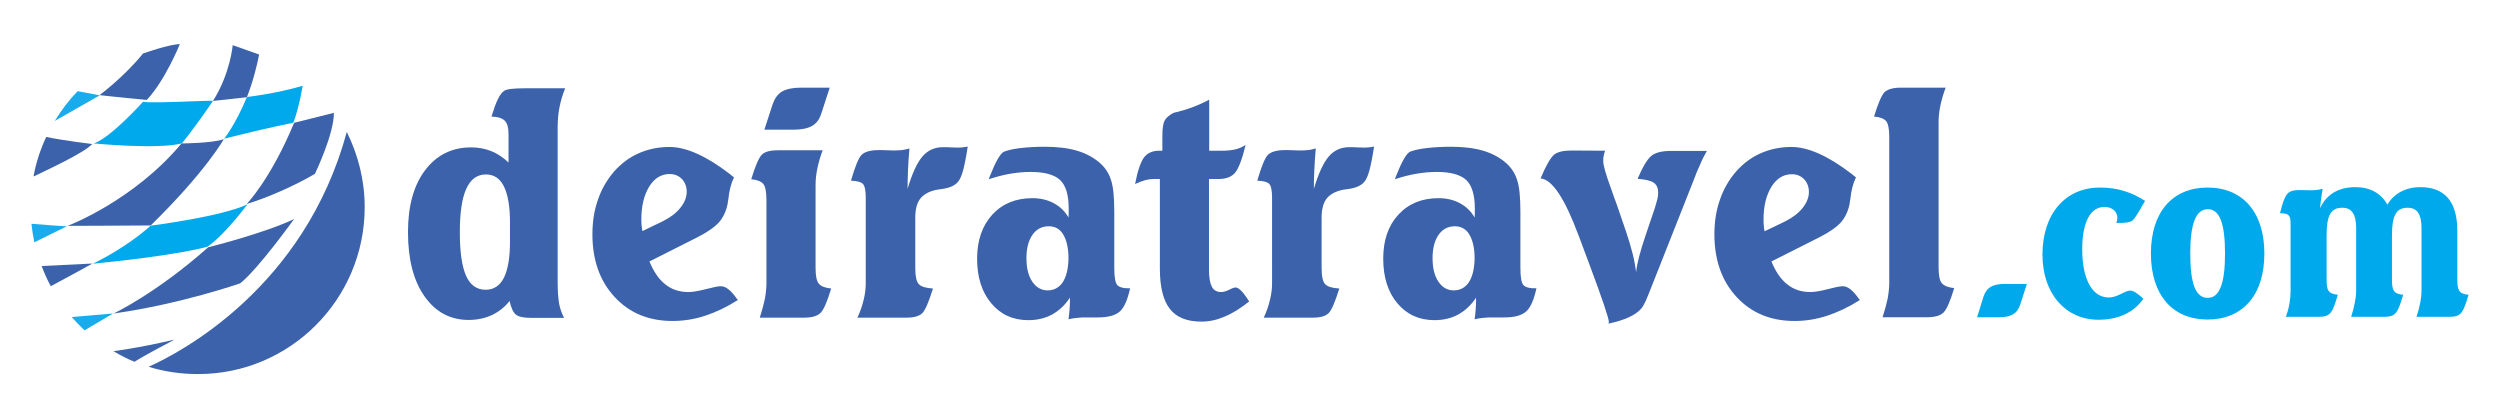 <?xml version="1.0" encoding="utf-8"?>
<!-- Generator: Adobe Illustrator 19.0.0, SVG Export Plug-In . SVG Version: 6.00 Build 0)  -->
<svg version="1.1" id="Layer_1" xmlns="http://www.w3.org/2000/svg" xmlns:xlink="http://www.w3.org/1999/xlink" x="0px" y="0px"
	 viewBox="0 0 1201 201" style="enable-background:new 0 0 1201 201;" xml:space="preserve">
<path id="XMLID_79_" style="fill:#3B62AB;" d="M86.4,21.2c-5,0-17.7,4.5-17.7,4.5c-9.1,11.3-20.9,20-20.9,20
	c7.7,0.9,22.7,2.3,22.7,2.3C79.2,38.9,86.4,21.2,86.4,21.2"/>
<path id="XMLID_70_" style="fill:#3B62AB;" d="M124.5,26.2c0,0-5.9-2.1-12.7-4.5c0,0-1.2,13.8-9.5,26.8l16.3-1.8
	C118.6,46.6,121.8,39.4,124.5,26.2"/>
<path id="XMLID_67_" style="fill:#1AABEC;" d="M37.3,43.8c-4.2,4.3-7.8,9.1-11,14.3l21.6-12.3L37.3,43.8z"/>
<path id="XMLID_69_" style="fill:#00A9EC;" d="M68.7,48.9c0,0-15.4,17.2-23.6,20c0,0,30.5,3,42.2,0c0,0,4.1-4.5,15-20.4
	C101.9,48,74.6,49.8,68.7,48.9"/>
<path id="XMLID_71_" style="fill:#00A9EC;" d="M140.9,59c2.8-7.2,4.5-17.8,4.5-17.8c-12.7,3.8-26.8,5.4-26.8,5.4
	c-5.4,13.2-10.9,20-10.9,20C131.3,60.7,140.9,59,140.9,59"/>
<path id="XMLID_68_" style="fill:#3B62AB;" d="M22.2,65.8c-2.8,6-4.9,12.3-6.1,19c5.5-2.7,24-11.1,28.2-15.6
	C44.2,69.2,30.4,67.5,22.2,65.8"/>
<path id="XMLID_72_" style="fill:#3B62AB;" d="M107.5,66.9c0,0-8.8,15.7-35.1,41.4c0,0-29,0.2-39.9,0.2c0,0,31.6-11.9,54.7-39.6
	C87.2,68.9,101.1,68.9,107.5,66.9"/>
<path id="XMLID_66_" style="fill:#1AABEC;" d="M15.1,107.5c0.3,3,0.8,6,1.4,8.9l15.6-7.7C32.1,108.8,20.8,108,15.1,107.5"/>
<path id="XMLID_75_" style="fill:#3B62AB;" d="M160.4,54.2L141.3,59c-11.3,27.2-22.8,39-22.8,39c18.1-5.6,32.8-14.5,32.8-14.5
	S160.5,64.4,160.4,54.2"/>
<path id="XMLID_74_" style="fill:#00A9EC;" d="M118.9,98.1c-11.8,5.9-46.5,10.3-46.5,10.3c-12.7,11.3-27.8,18.3-27.8,18.3
	c41.7-4.1,55.1-8.2,55.1-8.2C108.2,112.6,118.9,98.1,118.9,98.1"/>
<path id="XMLID_73_" style="fill:#3B62AB;" d="M20,127.8c1.3,3.4,2.7,6.6,4.4,9.7c9.4-5,20-10.9,20-10.9L20,127.8z"/>
<path id="XMLID_64_" style="fill:#1AABEC;" d="M34.4,152.3c2,2.2,4.1,4.4,6.2,6.4l13.7-8.1L34.4,152.3z"/>
<path id="XMLID_76_" style="fill:#3B62AB;" d="M100,118.8c-25,22.2-45.4,31.8-45.4,31.8c32.2-4.5,60.8-14.5,60.8-14.5
	c8.6-6.8,25.9-30.9,25.9-30.9C127.3,112,100,118.8,100,118.8"/>
<path id="XMLID_77_" style="fill:#3B62AB;" d="M83.6,163.2c-1,0.8-11.3,5.8-19,10.6c-3.5-1.4-6.9-3.2-10.1-5.1
	C54.4,168.7,66.2,167.3,83.6,163.2"/>
<path id="XMLID_78_" style="fill:#3B62AB;" d="M175.2,99.5c0-13-3.2-25.2-8.6-36.1c-20.3,74.9-80,106-95.2,112.8
	c7.4,2.3,15.4,3.5,23.6,3.5C139.3,179.8,175.2,143.8,175.2,99.5"/>
<path id="XMLID_82_" style="fill:#3B62AB;" d="M267.9,135.6V61.2c0-3.6,0.3-6.8,0.9-9.8c0.6-3,1.5-6,2.7-9H253
	c-3.3,0-5.8,0.1-7.4,0.3c-1.7,0.2-2.8,0.5-3.5,1c-0.9,0.6-1.9,1.9-2.9,3.9c-1,2-2,4.8-3.1,8.4c3.1,0.1,5.2,0.8,6.4,2
	c1.2,1.2,1.8,3.4,1.8,6.6v13.5c-2.6-2.5-5.3-4.3-8.3-5.5c-3-1.2-6.2-1.8-9.7-1.8c-9.2,0-16.6,3.7-22.1,11
	c-5.5,7.3-8.2,17.2-8.2,29.7c0,13,2.6,23.3,7.9,30.8c5.3,7.6,12.4,11.4,21.3,11.4c4,0,7.7-0.8,11-2.3c3.3-1.5,6.2-3.8,8.6-6.8
	c0.7,3.2,1.7,5.4,3,6.5c1.3,1.1,3.7,1.6,7.3,1.6H271c-1.1-2-1.9-4.3-2.4-6.8C268.2,143.5,267.9,140,267.9,135.6z M245,116.1
	c0,7.7-1,13.4-2.9,17.3c-2,3.9-4.9,5.8-8.8,5.8c-4.2,0-7.4-2.2-9.4-6.7c-2-4.5-3-11.5-3-20.9c0-9.3,1-16.3,3.1-20.9
	c2.1-4.6,5.2-6.9,9.4-6.9c3.9,0,6.8,1.9,8.7,5.8c1.9,3.9,2.9,9.6,2.9,17.3V116.1z"/>
<path id="XMLID_83_" style="fill:#3B62AB;" d="M354.1,143.7c-2.8-4.1-5.4-6.2-7.8-6.2c-1.3,0-3.7,0.5-7.2,1.4
	c-3.5,0.9-6.3,1.4-8.4,1.4c-4.3,0-8-1.2-11.1-3.7c-3.1-2.4-5.6-6.1-7.6-11l22.8-11.5c5-2.5,8.5-5,10.6-7.3c2-2.3,3.5-5.4,4.2-9.1
	c0-0.4,0.1-1,0.3-2c0.4-4.1,1.3-7.6,2.7-10.5c-0.4-0.3-1.1-0.8-2-1.6c-11.3-8.7-21-13-29-13c-5.2,0-10.1,1-14.7,3
	c-4.6,2-8.5,5-11.9,8.8c-3.5,4.1-6.1,8.6-7.8,13.7c-1.8,5.1-2.6,10.6-2.6,16.5c0,12.4,3.6,22.5,10.7,30.1
	c7.1,7.7,16.4,11.5,27.8,11.5c5.2,0,10.4-0.8,15.6-2.5c5.2-1.7,10.5-4.2,15.8-7.6L354.1,143.7z M308.2,107.9c-0.1-1-0.1-1.9-0.1-2.6
	c0-6.4,1.3-11.6,3.8-15.7c2.5-4,5.8-6,9.8-6c2.4,0,4.3,0.8,5.9,2.4c1.5,1.6,2.3,3.7,2.3,6.1c0,2.6-1,5.2-3.1,7.8
	c-2.1,2.6-5,4.7-8.6,6.5l-9.6,4.6C308.4,109.9,308.3,108.9,308.2,107.9z"/>
<path id="XMLID_59_" style="fill:#3B62AB;" d="M373.7,72.2h21.5c-1.1,2.9-1.9,5.7-2.5,8.5c-0.6,2.8-0.9,5.5-0.9,8.1v39.9
	c0,3.8,0.5,6.4,1.6,7.6c1.1,1.3,3,2,5.9,2.3c-1.9,6.3-3.6,10.2-5.1,11.7c-1.5,1.5-4.1,2.3-7.9,2.3H365c1-3.1,1.8-6.1,2.4-8.8
	c0.5-2.8,0.8-5.3,0.8-7.7V96.2c0-4-0.5-6.6-1.5-7.8c-1-1.3-3-2-5.8-2.3c1.9-6.3,3.6-10.2,5-11.7C367.3,72.9,369.9,72.2,373.7,72.2"
	/>
<path id="XMLID_58_" style="fill:#3B62AB;" d="M384.8,42.1h13.8l-4,12.3c-0.9,2.9-2.4,4.9-4.5,6.1c-2.1,1.2-5.1,1.8-9.1,1.8h-13.8
	l4-12.3c1-2.8,2.5-4.9,4.6-6.1C377.8,42.8,380.8,42.1,384.8,42.1"/>
<path id="XMLID_57_" style="fill:#3B62AB;" d="M436.9,71.3c-0.3,3.8-0.6,7.3-0.7,10.4s-0.2,6.1-0.2,9c2.2-7.4,4.6-12.6,7.2-15.6
	c2.6-3,5.9-4.4,9.9-4.4c1,0,2.2,0,3.6,0.1c1.4,0,2.4,0.1,2.8,0.1c1,0,1.9,0,2.8-0.1c0.9-0.1,1.7-0.2,2.6-0.4
	c-0.8,5.3-1.6,9.2-2.3,11.7c-0.7,2.5-1.5,4.3-2.5,5.4c-1.5,1.7-4,2.8-7.6,3.3c-1,0.1-1.7,0.3-2.2,0.3c-3.7,0.7-6.4,2.1-8.1,4.2
	c-1.7,2.1-2.5,5.2-2.5,9.2v24.2c0,4.1,0.6,6.7,1.7,7.8c1.1,1.2,3.4,1.9,6.8,2.1c-2,6.4-3.7,10.4-5.1,11.8c-1.5,1.5-4,2.2-7.7,2.2
	h-23.5c1.4-3,2.4-5.9,3-8.6c0.7-2.7,1-5.4,1-7.9V94.8c0-3.4-0.5-5.6-1.4-6.5c-0.9-0.9-2.8-1.4-5.7-1.5c2-6.9,3.7-11.1,5.2-12.5
	c1.5-1.4,4.2-2.2,8.2-2.2c1.2,0,2.5,0,4.1,0.1c1.5,0,2.4,0.1,2.7,0.1c1.5,0,3-0.1,4.3-0.2C434.5,71.9,435.8,71.7,436.9,71.3"/>
<path id="XMLID_84_" style="fill:#3B62AB;" d="M536.8,137c-1-1-1.5-3.8-1.5-8.3v-27c0-7-0.5-12.1-1.6-15.3c-1-3.2-2.8-5.9-5.3-8.1
	c-3-2.6-6.6-4.6-11-5.9c-4.4-1.3-9.6-1.9-15.5-1.9c-4.1,0-7.9,0.2-11.4,0.6c-3.5,0.4-6.2,1-8,1.7c-1.8,0.6-4.1,4.6-7,11.9l-0.5,1.4
	c3.3-1.1,6.7-2,10.1-2.6c3.4-0.6,6.8-0.9,10.1-0.9c6.6,0,11.3,1.3,14.1,3.9c2.7,2.6,4.1,7.1,4.1,13.6c0,1.2,0,2.1,0,2.7
	c0,0.6-0.1,1.2-0.1,1.7c-1.7-3-4.1-5.3-7.1-6.9c-3-1.6-6.4-2.4-10.2-2.4c-8,0-14.4,2.6-19.3,7.9c-4.8,5.3-7.3,12.3-7.3,21.2
	c0,8.9,2.3,16.1,6.8,21.4c4.5,5.4,10.4,8.1,17.8,8.1c4.3,0,8.1-0.9,11.4-2.7c3.3-1.8,6.2-4.5,8.6-8.1v1.5c0,1.4-0.1,2.8-0.2,4.3
	c-0.1,1.5-0.3,3.1-0.5,4.6c1.3-0.3,2.7-0.6,4.2-0.7c1.5-0.2,3.1-0.2,4.8-0.2h5.1c5,0,8.5-1,10.6-2.9c2.1-1.9,3.7-5.6,4.9-11.1
	C539.7,138.6,537.8,138,536.8,137z M510.6,135.5c-1.7,2.6-4.2,4-7.3,4c-3,0-5.5-1.4-7.4-4.2c-1.9-2.8-2.8-6.6-2.8-11.3
	c0-4.7,1-8.5,2.9-11.2c1.9-2.7,4.5-4.1,7.8-4.1c3.1,0,5.4,1.3,7,4c1.6,2.7,2.5,6.5,2.5,11.5C513.2,129.1,512.3,132.8,510.6,135.5z"
	/>
<path id="XMLID_54_" style="fill:#3B62AB;" d="M565.4,53.8c5.5-1.3,10.6-3.3,15.5-5.9v24.5h6.4c2.2,0,4.2-0.2,6-0.6
	c1.8-0.4,3.5-1.1,5.1-2.2c-1.7,7-3.4,11.4-5.1,13.4c-1.7,2-4.3,3-7.9,3h-4.6v43.6c0,3.8,0.5,6.5,1.4,8.2c0.9,1.7,2.4,2.5,4.5,2.5
	c1,0,2.3-0.4,3.8-1.1c1.5-0.8,2.5-1.1,3-1.1c1.4,0,3.2,1.6,5.4,4.9c0.5,0.8,0.9,1.4,1.2,1.8c-4.1,3.3-8.1,5.8-11.8,7.3
	c-3.7,1.6-7.4,2.4-11.1,2.4c-7,0-12-2-15.2-6.1c-3.2-4.1-4.8-10.5-4.8-19.4v-43h-3.3c-1.1,0-2.4,0.2-3.9,0.6c-1.4,0.4-3,1-4.7,1.8
	c1.2-6.4,2.7-10.6,4.3-12.8c1.6-2.1,4.1-3.2,7.3-3.2h1.5v-7.1c0-3.6,0.4-6.1,1.1-7.4c0.7-1.3,2.1-2.5,4.1-3.6
	C563.9,54.2,564.4,54,565.4,53.8"/>
<path id="XMLID_53_" style="fill:#3B62AB;" d="M632.1,71.3c-0.3,3.8-0.6,7.3-0.7,10.4c-0.2,3.1-0.2,6.1-0.2,9
	c2.2-7.4,4.6-12.6,7.2-15.6c2.6-3,5.9-4.4,9.9-4.4c1,0,2.2,0,3.6,0.1c1.4,0,2.4,0.1,2.8,0.1c1,0,1.9,0,2.8-0.1
	c0.9-0.1,1.7-0.2,2.6-0.4c-0.8,5.3-1.6,9.2-2.3,11.7c-0.7,2.5-1.5,4.3-2.5,5.4c-1.5,1.7-4,2.8-7.6,3.3c-1,0.1-1.7,0.3-2.2,0.3
	c-3.7,0.7-6.4,2.1-8.1,4.2c-1.7,2.1-2.5,5.2-2.5,9.2v24.2c0,4.1,0.6,6.7,1.7,7.8c1.1,1.2,3.4,1.9,6.8,2.1c-2,6.4-3.7,10.4-5.1,11.8
	c-1.5,1.5-4,2.2-7.7,2.2h-23.5c1.4-3,2.4-5.9,3-8.6c0.7-2.7,1-5.4,1-7.9V94.8c0-3.4-0.5-5.6-1.4-6.5c-0.9-0.9-2.8-1.4-5.7-1.5
	c2-6.9,3.7-11.1,5.2-12.5c1.5-1.4,4.2-2.2,8.2-2.2c1.2,0,2.5,0,4.1,0.1c1.5,0,2.4,0.1,2.7,0.1c1.5,0,3-0.1,4.3-0.2
	C629.7,71.9,630.9,71.7,632.1,71.3"/>
<path id="XMLID_85_" style="fill:#3B62AB;" d="M731.9,137c-1-1-1.5-3.8-1.5-8.3v-27c0-7-0.5-12.1-1.6-15.3c-1-3.2-2.8-5.9-5.3-8.1
	c-3-2.6-6.6-4.6-11-5.9c-4.4-1.3-9.6-1.9-15.5-1.9c-4.1,0-7.9,0.2-11.4,0.6c-3.5,0.4-6.2,1-8,1.7c-1.8,0.6-4.1,4.6-7,11.9l-0.5,1.4
	c3.3-1.1,6.7-2,10.1-2.6c3.4-0.6,6.8-0.9,10.1-0.9c6.6,0,11.3,1.3,14.1,3.9c2.7,2.6,4.1,7.1,4.1,13.6c0,1.2,0,2.1,0,2.7
	c0,0.6-0.1,1.2-0.1,1.7c-1.7-3-4.1-5.3-7.1-6.9c-3-1.6-6.4-2.4-10.2-2.4c-8,0-14.4,2.6-19.3,7.9c-4.9,5.3-7.3,12.3-7.3,21.2
	c0,8.9,2.3,16.1,6.8,21.4c4.5,5.4,10.5,8.1,17.8,8.1c4.3,0,8.1-0.9,11.4-2.7c3.3-1.8,6.2-4.5,8.6-8.1v1.5c0,1.4-0.1,2.8-0.2,4.3
	c-0.1,1.5-0.3,3.1-0.5,4.6c1.3-0.3,2.7-0.6,4.2-0.7c1.5-0.2,3.1-0.2,4.9-0.2h5.1c5,0,8.5-1,10.6-2.9c2.1-1.9,3.7-5.6,4.9-11.1
	C734.8,138.6,732.9,138,731.9,137z M705.7,135.5c-1.7,2.6-4.2,4-7.3,4c-3.1,0-5.5-1.4-7.4-4.2c-1.9-2.8-2.8-6.6-2.8-11.3
	c0-4.7,1-8.5,2.9-11.2c1.9-2.7,4.5-4.1,7.8-4.1c3,0,5.4,1.3,7,4c1.6,2.7,2.5,6.5,2.5,11.5C708.3,129.1,707.4,132.8,705.7,135.5z"/>
<path id="XMLID_50_" style="fill:#3B62AB;" d="M754.9,72.3l16.2,0.1c-0.3,0.9-0.6,1.7-0.7,2.5c-0.2,0.8-0.2,1.6-0.2,2.5
	c0,2,1.2,6.2,3.6,12.8c1.1,3.2,2,5.7,2.7,7.5l4.8,14c1.2,3.6,2.2,7,3,10.1c0.8,3.1,1.3,6.1,1.7,8.9c0.2-2.1,0.7-4.6,1.4-7.3
	c0.7-2.8,1.8-6.4,3.3-10.8l4.3-12.7c0.5-1.6,0.9-3,1.2-4.2c0.3-1.2,0.4-2.2,0.4-3.1c0-2.2-0.7-3.8-2.1-4.8c-1.4-1-4-1.6-7.8-1.9
	c2.5-5.9,4.8-9.6,6.7-11.1c1.9-1.5,5-2.3,9.4-2.3h17.2c-1.1,1.9-2.2,4-3.2,6.4c-1.1,2.3-2.2,5-3.3,8L794,136.2
	c-1.5,3.9-2.7,6.7-3.4,8.4c-0.8,1.7-1.5,2.9-2.2,3.7c-1.4,1.6-3.4,3-5.9,4.1c-2.5,1.2-5.8,2.2-9.9,3.1c0.1-0.1,0.2-0.2,0.2-0.3
	c0-0.1,0.1-0.3,0.1-0.5c0-1.8-3.1-10.9-9.2-27.3c-2.2-5.9-3.9-10.5-5.2-13.9l-0.2-0.5c-6.6-17.7-12.6-26.8-18.2-27.3
	c2.6-6.2,4.8-10,6.5-11.4C748.2,73,751,72.3,754.9,72.3"/>
<path id="XMLID_86_" style="fill:#3B62AB;" d="M893.1,143.7c-2.8-4.1-5.4-6.2-7.8-6.2c-1.3,0-3.7,0.5-7.2,1.4
	c-3.5,0.9-6.3,1.4-8.4,1.4c-4.3,0-8-1.2-11.1-3.7c-3.1-2.4-5.6-6.1-7.6-11l22.8-11.5c5-2.5,8.5-5,10.6-7.3c2-2.3,3.5-5.4,4.2-9.1
	c0-0.4,0.1-1,0.3-2c0.4-4.1,1.3-7.6,2.7-10.5c-0.4-0.3-1.1-0.8-2-1.6c-11.3-8.7-21-13-29-13c-5.2,0-10.1,1-14.7,3
	c-4.6,2-8.5,5-11.9,8.8c-3.5,4.1-6.1,8.6-7.8,13.7c-1.8,5.1-2.6,10.6-2.6,16.5c0,12.4,3.6,22.5,10.7,30.1
	c7.1,7.7,16.4,11.5,27.8,11.5c5.2,0,10.4-0.8,15.6-2.5c5.2-1.7,10.5-4.2,15.8-7.6L893.1,143.7z M847.3,108c-0.1-1-0.1-1.9-0.1-2.6
	c0-6.4,1.3-11.6,3.8-15.7c2.5-4,5.8-6,9.8-6c2.4,0,4.3,0.8,5.9,2.4c1.5,1.6,2.3,3.7,2.3,6.1c0,2.6-1,5.2-3.1,7.8
	c-2.1,2.6-5,4.7-8.6,6.5l-9.6,4.6C847.5,110,847.3,109,847.3,108z"/>
<path id="XMLID_46_" style="fill:#3B62AB;" d="M913.2,42.1h21.5c-1.1,2.9-1.9,5.7-2.5,8.4c-0.6,2.8-0.9,5.5-0.9,8.1v69.9
	c0,3.8,0.5,6.4,1.6,7.6s3,2,5.9,2.3c-1.9,6.3-3.6,10.2-5.1,11.7c-1.5,1.5-4.1,2.3-7.9,2.3h-21.4c1-3.1,1.8-6.1,2.4-8.8
	c0.5-2.8,0.8-5.3,0.8-7.7V65.9c0-3.9-0.5-6.5-1.5-7.7c-1-1.2-3-2-5.8-2.2c1.9-6.3,3.6-10.2,5-11.7C906.8,42.9,909.4,42.1,913.2,42.1
	"/>
<path id="XMLID_45_" style="fill:#00A9EB;" d="M973.7,136.4l-3.1,9.7c-1.5,4.7-4.6,6.3-10.3,6.3h-10.5l3-9.7
	c1.5-4.7,4.6-6.3,10.3-6.3H973.7z"/>
<path id="XMLID_44_" style="fill:#00A9EB;" d="M1024.2,106.1c-1.1,0.7-3,1-5.8,1h-1.7c0.3-1,0.5-1.8,0.5-2.4c0-3-2.5-5.3-6.2-5.3
	c-6.6,0-10.7,7-10.7,20.3c0,15,5.1,23.2,12.7,23.2c4.5,0,7.5-3.3,10.4-3.3c1.5,0,3.7,1.5,6.3,3.9c-4.7,6.7-12,10.1-21.7,10.1
	c-15.5,0-26.8-12.3-26.8-31.3c0-19.7,11.1-32.2,27.6-32.2c8.1,0,15.1,2.1,21.7,6.4C1027.4,101.8,1025.6,105.2,1024.2,106.1"/>
<path id="XMLID_41_" style="fill:#00A9EB;" d="M1087.8,121.8c0,20.1-10.5,31.7-27.3,31.7c-16.8,0-27.2-11.8-27.2-31.7
	c0-20.1,10.5-31.7,27.2-31.7C1077.3,90.1,1087.8,101.8,1087.8,121.8 M1052.2,121.8c0,14.3,2.5,21.3,8.4,21.3c5.7,0,8.3-7,8.3-21.3
	c0-14.3-2.5-21.3-8.3-21.3C1054.9,100.5,1052.2,107.5,1052.2,121.8"/>
<path id="XMLID_1_" style="fill:#00A9EB;" d="M1114.5,100.1c3.1-6.7,8.9-10.2,17-10.2c7.1,0,12.3,2.9,15.4,8.4
	c3.2-5.4,8.9-8.4,15.8-8.4c11.8,0,17.8,7,17.8,21v23.2c0,5.1,0.6,7.1,5.4,7.5c-2.7,8.9-3.5,10.6-9.4,10.6h-15.6
	c1.7-5.2,2.4-9.3,2.4-12.5v-30c0-6.7-2-9.9-6.7-9.9c-5.8,0-7.5,4.2-7.5,13.4v20.9c0,5.1,0.6,7.1,5.4,7.5c-2.7,8.9-3.5,10.6-9.4,10.6
	h-15.6c1.7-5.3,2.4-9.6,2.4-12.5v-30c0-6.7-2-9.9-6.7-9.9c-5.8,0-7.5,4.2-7.5,13.4v20.9c0,5.1,0.5,7,5.4,7.5
	c-2.7,8.9-3.5,10.6-9.4,10.6h-15.6c1.6-4.2,2.3-8.5,2.3-12.5v-31.3c0-4.6-0.2-5.9-5.1-6c2.5-9.4,3.2-11.1,9.7-11.1
	c2.3,0,4,0.1,4.9,0.1c2.1,0,4.1-0.2,5.9-0.7C1115.3,93.8,1114.8,96.9,1114.5,100.1"/>
</svg>
